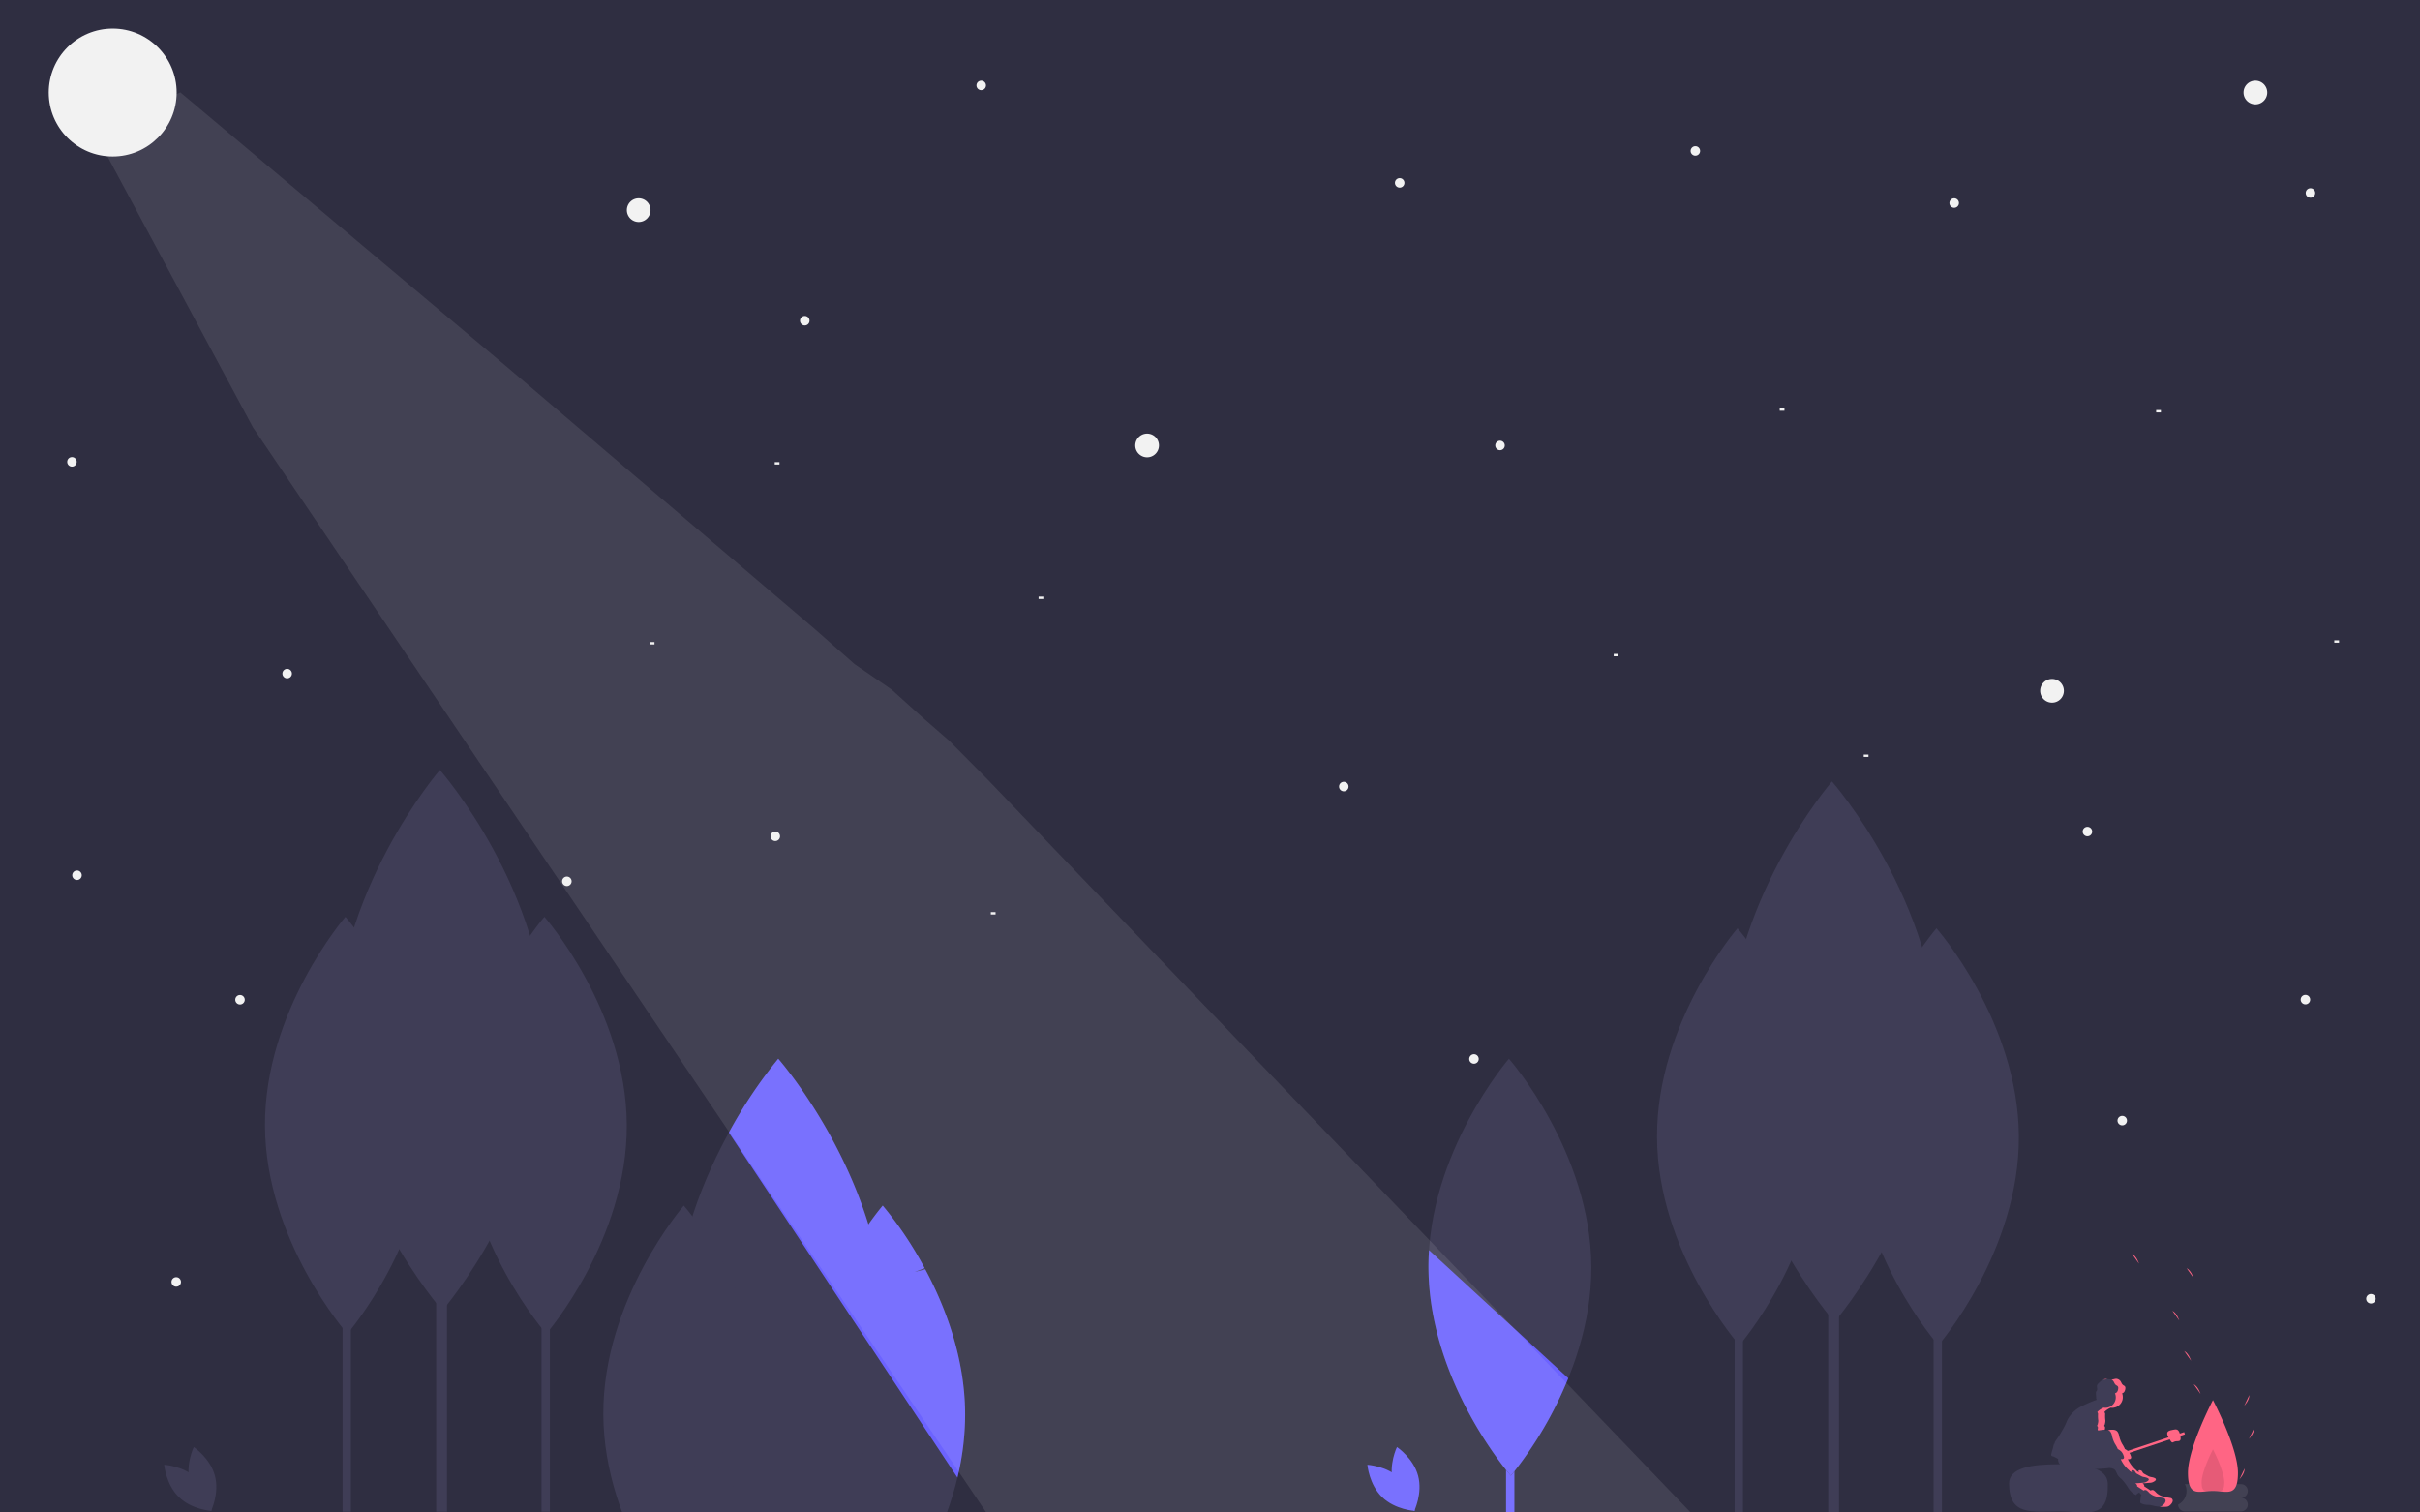 <svg viewBox="0 0 1440 900" fill="none" xmlns="http://www.w3.org/2000/svg">

<rect x="0" y="0" width="1440" height="900" fill="#808080" stroke="none"/>

<g clip-path="url(#clip0)"><path fill="#fff" d="M0 0h1440v900H0z"/>
<path fill="#2F2E41" d="M0-5h1535v950H0z"/>
<path d="M682.594 272.111a7.048 7.048 0 007.046-7.048 7.048 7.048 0 10-7.046 7.048zM380.047 132.095a7.046 7.046 0 007.046-7.047 7.046 7.046 0 10-14.093 0 7.047 7.047 0 007.047 7.047zM1342.05 62.095c3.89 0 7.04-3.155 7.04-7.047a7.043 7.043 0 00-7.04-7.048c-3.9 0-7.05 3.155-7.05 7.048a7.045 7.045 0 007.05 7.047zM1221.05 418.095c3.89 0 7.04-3.155 7.04-7.047a7.042 7.042 0 00-7.04-7.048c-3.9 0-7.05 3.155-7.05 7.048a7.044 7.044 0 007.05 7.047zM461.327 500.457a2.82 2.82 0 10-.001-5.64 2.82 2.82 0 00.001 5.64zM877.082 632.954a2.82 2.82 0 10-.001-5.64 2.82 2.82 0 00.001 5.64zM142.816 597.715a2.819 2.819 0 100-5.638 2.819 2.819 0 000 5.638zM1242.1 497.637c1.56 0 2.82-1.262 2.82-2.819a2.818 2.818 0 00-2.82-2.819 2.824 2.824 0 00-2.82 2.819 2.824 2.824 0 002.82 2.819zM1371.82 597.638c1.56 0 2.82-1.262 2.82-2.819a2.818 2.818 0 00-2.82-2.819 2.818 2.818 0 00-2.82 2.819 2.818 2.818 0 002.82 2.819zM1262.82 669.638c1.56 0 2.82-1.262 2.82-2.819a2.818 2.818 0 00-2.82-2.819 2.818 2.818 0 00-2.82 2.819 2.818 2.818 0 002.82 2.819zM1410.82 775.638c1.56 0 2.82-1.262 2.82-2.819a2.818 2.818 0 00-2.82-2.819 2.818 2.818 0 00-2.82 2.819 2.818 2.818 0 002.82 2.819zM337.305 527.238a2.819 2.819 0 100-5.638 2.819 2.819 0 000 5.638zM799.569 470.856a2.819 2.819 0 10-.001-5.637 2.819 2.819 0 00.001 5.637zM892.585 267.882a2.819 2.819 0 100-5.638 2.819 2.819 0 000 5.638zM1374.82 117.638c1.56 0 2.82-1.262 2.82-2.819a2.818 2.818 0 00-2.82-2.819 2.818 2.818 0 00-2.82 2.819 2.818 2.818 0 002.82 2.819zM1162.82 123.638c1.56 0 2.82-1.262 2.82-2.819a2.818 2.818 0 00-2.82-2.819 2.818 2.818 0 00-2.82 2.819 2.818 2.818 0 002.82 2.819zM1008.82 92.638c1.56 0 2.82-1.262 2.82-2.819S1010.38 87 1008.82 87a2.818 2.818 0 00-2.82 2.82c0 1.556 1.26 2.818 2.82 2.818zM832.819 111.638a2.819 2.819 0 10-.001-5.637 2.819 2.819 0 00.001 5.637zM583.819 53.638a2.819 2.819 0 10-.002-5.637 2.819 2.819 0 00.002 5.637zM478.819 193.638a2.819 2.819 0 10-.001-5.637 2.819 2.819 0 00.001 5.637zM42.819 277.638a2.819 2.819 0 100-5.638 2.819 2.819 0 000 5.638zM170.819 403.638a2.819 2.819 0 10-.001-5.637 2.819 2.819 0 00.001 5.637zM45.819 523.638a2.819 2.819 0 100-5.638 2.819 2.819 0 000 5.638zM104.819 765.638a2.819 2.819 0 10-.001-5.637 2.819 2.819 0 00.001 5.637zM306.3 597.715h-2.819v1.41h2.819v-1.41zM389.451 382.055h-2.819v1.41h2.819v-1.41zM592.396 542.743h-2.819v1.409h2.819v-1.409zM1130.76 604.763h-2.81v1.409h2.81v-1.409zM963.052 389.103h-2.818v1.409h2.818v-1.409zM1061.82 243H1059v1.41h2.82V243zM1111.82 449H1109v1.41h2.82V449zM1285.82 244H1283v1.41h2.82V244zM1391.82 381H1389v1.41h2.82V381zM620.819 355H618v1.41h2.819V355zM463.819 275H461v1.41h2.819V275z" fill="#F2F2F2"/>
<path d="M901.132 728.86h-4.959v195.931h4.959V728.86z" fill="#6C63FF"/>
<path d="M946.904 753.829c.315 68.512-47.88 124.276-47.88 124.276s-48.707-55.317-49.022-123.829C849.686 685.763 897.881 630 897.881 630s48.707 55.317 49.023 123.829zM327.187 703.623h-4.96v195.931h4.96V703.623z" fill="#3F3D56"/>
<path d="M372.958 669.391c.316 68.512-47.879 124.276-47.879 124.276s-48.707-55.317-49.023-123.829c-.315-68.513 47.88-124.276 47.88-124.276s48.707 55.317 49.022 123.829zM265.971 645.538h-6.43v254.016h6.43V645.538z" fill="#3F3D56"/>
<path d="M325.311 618.709c.409 88.823-62.074 161.117-62.074 161.117s-63.146-71.715-63.555-160.538c-.41-88.823 62.073-161.118 62.073-161.118s63.146 71.716 63.556 160.539zM208.802 703.623h-4.959v195.931h4.959V703.623z" fill="#3F3D56"/>
<path d="M254.574 669.391c.315 68.512-47.88 124.276-47.88 124.276s-48.707-55.317-49.022-123.829c-.316-68.513 47.879-124.276 47.879-124.276s48.707 55.317 49.023 123.829zM1155.52 710.452h-4.96v195.931h4.96V710.452z" fill="#3F3D56"/>
<path d="M1201.29 676.221c.31 68.512-47.88 124.275-47.88 124.275s-48.71-55.317-49.02-123.829c-.32-68.512 47.88-124.275 47.88-124.275s48.7 55.316 49.02 123.829zM1094.3 652.368h-6.43v254.015h6.43V652.368z" fill="#3F3D56"/>
<path d="M1153.64 625.538c.41 88.823-62.07 161.118-62.07 161.118s-63.15-71.716-63.56-160.538C1027.6 537.295 1090.09 465 1090.09 465s63.14 71.716 63.55 160.538zM1037.13 710.452h-4.96v195.931h4.96V710.452z" fill="#3F3D56"/>
<path d="M1082.9 676.221c.32 68.512-47.88 124.275-47.88 124.275s-48.703-55.317-49.018-123.829c-.316-68.512 47.878-124.275 47.878-124.275s48.71 55.316 49.02 123.829zM528.517 875.452h-4.96v195.928h4.96V875.452z" fill="#3F3D56"/>
<path d="M574.288 841.221c.316 68.512-47.879 124.275-47.879 124.275s-48.707-55.317-49.023-123.829c-.316-68.512 47.88-124.275 47.88-124.275s48.707 55.316 49.022 123.829zM467.301 817.368h-6.43v254.012h6.43V817.368z" fill="#3F3D56"/>
<path d="M526.641 790.538c.409 88.823-62.074 161.118-62.074 161.118s-63.146-71.716-63.555-160.538C400.602 702.295 463.085 630 463.085 630s63.146 71.716 63.556 160.538zM410.132 875.452h-4.959v195.928h4.959V875.452z" fill="#3F3D56"/>
<path d="M455.904 841.221c.315 68.512-47.88 124.275-47.88 124.275s-48.707-55.317-49.022-123.829c-.316-68.512 47.879-124.275 47.879-124.275s48.707 55.316 49.023 123.829z" fill="#3F3D56"/>
<path d="M933.2 820.104l-82.874-76.212a148.628 148.628 0 00-.325 10.384c.316 68.512 49.023 123.829 49.023 123.829a229.501 229.501 0 0034.176-58.001z" fill="#6C63FF"/><path d="M428.709 882.076c2.84 10.498 12.566 17 12.566 17s5.122-10.519 2.282-21.017c-2.839-10.498-12.565-17-12.565-17s-5.122 10.519-2.283 21.017z" fill="#3F3D56"/><path d="M432.882 879.82c7.791 7.586 8.743 19.247 8.743 19.247s-11.681-.638-19.472-8.224c-7.792-7.586-8.744-19.247-8.744-19.247s11.681.638 19.473 8.224z" fill="#3F3D56"/><path d="M828.962 882.076c2.84 10.498 12.566 17 12.566 17s5.122-10.519 2.282-21.017c-2.839-10.498-12.565-17-12.565-17s-5.122 10.519-2.283 21.017z" fill="#6C63FF"/><path d="M833.135 879.82c7.791 7.586 8.743 19.247 8.743 19.247s-11.681-.638-19.473-8.224c-7.791-7.586-8.743-19.247-8.743-19.247s11.681.638 19.473 8.224z" fill="#6C63FF"/><path d="M113.017 882.076c2.84 10.498 12.565 17 12.565 17s5.123-10.519 2.283-21.017c-2.839-10.498-12.565-17-12.565-17s-5.122 10.519-2.283 21.017z" fill="#3F3D56"/><path d="M117.19 879.82c7.791 7.586 8.743 19.247 8.743 19.247s-11.681-.638-19.473-8.224c-7.791-7.586-8.743-19.247-8.743-19.247s11.681.638 19.473 8.224z" fill="#3F3D56"/><path d="M433.703 673.926l136.016 205.317a160.182 160.182 0 004.569-38.022c-.154-33.409-11.815-63.677-23.723-85.926l-6.293 1.564 5.918-2.258a218.528 218.528 0 00-24.924-37.209s-3.471 4.017-8.54 11.212C498.856 670.632 463.085 630 463.085 630a278.348 278.348 0 00-29.382 43.926z" fill="#6C63FF"/><path opacity=".1" d="M1333.47 891.245c1.07 0 2.11-.427 2.87-1.188a4.05 4.05 0 001.18-2.868c0-1.076-.42-2.107-1.18-2.868a4.068 4.068 0 00-2.87-1.188h-33.35a9.055 9.055 0 01-4.05 12.168 4.059 4.059 0 004.05 4.056h33.35c1.07 0 2.11-.427 2.87-1.188a4.05 4.05 0 001.18-2.868c0-1.076-.42-2.107-1.18-2.868a4.068 4.068 0 00-2.87-1.188z" fill="#F2F2F2"/><path d="M1254.22 882.876c.57 22.119-12.81 16.481-29.03 16.481s-29.6 2.819-29.71-16.481c-.05-9.504 13.25-11.572 29.47-11.572s29.02 2.071 29.27 11.572z" fill="#3F3D56"/><path d="M1292.16 891.618c-.26-.14-.55-.232-.84-.271a42.462 42.462 0 01-4.37-.934 9.213 9.213 0 01-3.87-2.151c-.41-.48-.86-.917-1.36-1.305a1.624 1.624 0 00-1.77-.127c-.06.044-.11.094-.16.149-.2-.133-.4-.266-.61-.399a274.16 274.16 0 00-3.23-2.096l-.04-.028c.03-.17.03-.344 0-.515a2.484 2.484 0 00-1.08-1.339c1.4-.013 2.8-.141 4.19-.288a5.003 5.003 0 003.56-1.392.955.955 0 00.25-.575c0-.438-.45-.724-.85-.89a8.562 8.562 0 00-1.68-.494 9.16 9.16 0 01-1.18-.247 5.93 5.93 0 01-1-.472l-2.07-1.138a3.259 3.259 0 01-.8-.555c-.35-.371-.5-.896-.86-1.261-.33-.336-1.66-.779-1.85-.09-.08.272.21.574.24.878a13 13 0 00-1.43-.786c.03-.061.07-.116.09-.179a18.44 18.44 0 01-5.3-6.861c.21.005.41.018.62.016.34.032.69-.053.99-.242.12-.111.21-.248.28-.4.06-.153.08-.317.07-.481a3.11 3.11 0 00-.24-.949 7.281 7.281 0 00-1.37-2.461 8.103 8.103 0 00-2.01-1.428l-.12-.067c-.05-.152-.09-.306-.16-.455-.44-.925-.94-1.82-1.5-2.682a17.554 17.554 0 01-1.73-4.59 5.898 5.898 0 00-1.08-2.7c-1.08-1.186-2.92-1.156-4.51-.977-.91.103-1.81.239-2.72.38-.01-.023-.01-.048-.02-.07a1.824 1.824 0 01-.2-.685c.02-.196.06-.388.13-.575.04-.233.03-.473-.04-.7a1.412 1.412 0 00-.36-.599c-.04-.036-.07-.077-.11-.116.1-.234.19-.471.27-.709a.881.881 0 00.17-.301c.03-.11.04-.227.03-.342a7.09 7.09 0 00.26-1.774 18.505 18.505 0 01-.14-4.005 2.231 2.231 0 00-.36-.926c-.03-.044-.09-.065-.12-.104.27-.364.59-.694.94-.982.7-.536 1.44-1.007 2.22-1.406.19-.103.45-.177.63-.295.27.046.55.074.83.084a6.308 6.308 0 005.25-2.744c.59-.851.95-1.833 1.07-2.859a6.258 6.258 0 00-.39-3.028c.29-.07.55-.196.79-.371s.44-.395.59-.648c.31-.538.49-1.138.54-1.756.05-.238.05-.482.01-.721a1.985 1.985 0 00-.27-.667 3.12 3.12 0 00-.81-.565 3.199 3.199 0 01-1.01-1.018c-.17-.294-.3-.616-.46-.92a3.432 3.432 0 00-1.2-1.388 3.425 3.425 0 00-1.75-.565c-.59.075-1.18.192-1.75.349-1.98.346-4.12-.698-5.95.116a5.42 5.42 0 00-1.24.83c-.52.425-1.02.873-1.49 1.344-.41.352-.73.806-.91 1.318-.25.934.35 1.977-.03 2.868-.13.254-.28.496-.46.72-.41.609.04 2.987-.01 3.723-.05.36.04.727.26 1.02.05.056.11.103.18.142a82.604 82.604 0 00-8.99 3.821 19.291 19.291 0 00-8.34 7.794c-.5.966-.87 1.988-1.32 2.977-.6 1.32-1.32 2.577-2.05 3.833-.88 1.531-1.76 3.065-2.78 4.508-.58.766-1.12 1.563-1.61 2.388-.01.12-.01.241-.01.362.02.114.01.231-.03.339a.532.532 0 01-.39.22l-.02.062c-.23.742-.42 1.496-.57 2.258-.3 1.21-.78 2.379-.97 3.613-.1.154-.16.337-.17.525 0 .188.05.373.15.533.1.159.24.286.41.364.18.078.37.104.55.075 1.06.47 2.08 1.02 3.09 1.574-.02.075-.04.147-.05.223-.03.784.16 1.563.55 2.245.39.682.96 1.239 1.66 1.608 1.4.714 2.93 1.131 4.5 1.223.6.073 1.22.107 1.82.169.89.494 1.84.877 2.82 1.141.22.063.44.097.66.103a2.006 2.006 0 001.51-.849c5.24.29 10.49.183 15.72-.32a5.753 5.753 0 014.24.657c1.13.921 1.36 2.554 2.2 3.748.62.735 1.3 1.406 2.05 1.999a30.51 30.51 0 013.94 5.174 11.592 11.592 0 004.74 4.378c.35-.563.87-1.009 1.47-1.28.16-.094.31-.203.46-.303.21.337.45.651.72.938.2.219.41.449.59.687l-.01-.002c-.28.043-.37.386-.4.662l-.36 3.171c-.05.209-.03.425.04.626.13.219.33.386.57.473.98.471 2.04.751 3.13.825.54.038 1.09.022 1.64.07.89.116 1.78.293 2.65.529 2.36.54 4.8.731 7.22.566.5-.012 1-.106 1.47-.277a4.318 4.318 0 001.44-1.121c.51-.479.88-1.079 1.09-1.743a1.685 1.685 0 00-.62-1.839z" fill="#3F3D56"/><path d="M1253.17 820.81c.23-.041.46-.105.7-.164a5.096 5.096 0 00-2.21.213c.5.046 1.01.029 1.51-.049zM1257.87 822.414c.16.305.29.626.47.92.25.414.59.762 1 1.018.3.144.57.335.81.565.13.202.22.429.27.668.05.238.04.483-.01.72a4.048 4.048 0 01-.54 1.756c-.15.253-.35.473-.59.648-.23.175-.5.301-.79.371.43 1.026.58 2.15.43 3.254a6.13 6.13 0 01-1.28 3.021 6.196 6.196 0 01-5.91 2.272c-.18.118-.44.192-.63.295-.78.399-1.52.87-2.22 1.406-.35.288-.67.618-.94.982.04.04.09.06.12.104.19.279.31.595.36.926-.09 1.336-.05 2.678.14 4.005a6.66 6.66 0 01-.26 1.774c.01.115 0 .232-.03.342a.881.881 0 01-.17.301c-.08.238-.17.475-.27.709.04.039.07.08.11.116.17.166.3.372.37.599.06.227.08.468.03.7-.07.187-.11.38-.13.575.02.24.09.472.21.685.01.022.01.047.01.07.91-.14 1.81-.277 2.72-.379.44-.053.89-.082 1.34-.089a.93.93 0 01-.05-.287c.02-.195.06-.388.12-.575a1.412 1.412 0 00-.39-1.299c-.04-.036-.07-.076-.11-.116.1-.234.19-.471.27-.709a.881.881 0 00.17-.301c.03-.11.04-.227.03-.342a7.09 7.09 0 00.26-1.774 18.505 18.505 0 01-.14-4.005 2.231 2.231 0 00-.36-.926c-.03-.044-.09-.064-.12-.104.27-.364.59-.694.94-.982.7-.536 1.44-1.007 2.22-1.406.19-.103.45-.177.63-.295.27.046.55.074.83.084a6.308 6.308 0 005.25-2.744c.59-.851.95-1.833 1.07-2.859a6.38 6.38 0 00-.39-3.028c.29-.07.55-.196.79-.371s.44-.395.59-.648c.31-.538.49-1.138.54-1.756.05-.237.05-.482.01-.721a1.985 1.985 0 00-.27-.667 3.12 3.12 0 00-.81-.565 3.189 3.189 0 01-1.01-1.018c-.17-.294-.3-.615-.46-.92a3.432 3.432 0 00-1.2-1.388 3.425 3.425 0 00-1.75-.565c-.59.075-1.18.192-1.75.349-.33.052-.65.073-.98.065.62.371 1.12.903 1.45 1.539zM1292.16 891.618c-.26-.14-.55-.232-.84-.271a42.462 42.462 0 01-4.37-.934 9.276 9.276 0 01-3.87-2.152 9.27 9.27 0 00-1.36-1.304c-.25-.19-.55-.304-.87-.326-.31-.023-.63.046-.9.199-.06.044-.11.094-.16.149-.2-.133-.4-.266-.61-.399a274.16 274.16 0 00-3.23-2.096l-.04-.028c.03-.17.03-.344 0-.515a2.484 2.484 0 00-1.08-1.339c1.4-.013 2.8-.141 4.19-.288a5.003 5.003 0 003.56-1.392.955.955 0 00.25-.575c0-.438-.45-.724-.85-.89a8.562 8.562 0 00-1.68-.494 9.16 9.16 0 01-1.18-.247 6.09 6.09 0 01-1-.472l-2.07-1.138a3.259 3.259 0 01-.8-.555c-.35-.371-.5-.896-.86-1.261-.33-.336-1.66-.779-1.85-.09-.08.272.21.573.24.878a13 13 0 00-1.43-.786c.03-.061.07-.116.09-.179a18.44 18.44 0 01-5.3-6.861c.21.005.41.018.62.016.34.032.69-.053.99-.242.12-.111.21-.248.28-.4.06-.153.08-.317.07-.481a3.11 3.11 0 00-.24-.949 7.281 7.281 0 00-1.37-2.461 8.103 8.103 0 00-2.01-1.428l-.12-.067c-.05-.152-.09-.306-.16-.455-.44-.925-.94-1.821-1.5-2.682a17.554 17.554 0 01-1.73-4.59 5.898 5.898 0 00-1.08-2.7c-1.08-1.186-2.92-1.156-4.51-.977-.36.041-.71.1-1.07.149.52.151.98.437 1.35.828.58.795.95 1.723 1.09 2.7.35 1.603.93 3.148 1.72 4.59.56.861 1.06 1.757 1.51 2.682.06.149.1.303.15.455l.12.067c.74.372 1.42.854 2.01 1.428a7.115 7.115 0 011.37 2.461c.13.301.22.622.24.949.01.164-.01.328-.07.481-.06.152-.16.289-.28.4-.29.189-.64.274-.99.242-.21.002-.41-.011-.62-.016a18.44 18.44 0 005.3 6.861c-.02.063-.06.118-.08.179.49.234.97.496 1.43.786-.04-.305-.33-.606-.25-.878.19-.689 1.52-.246 1.85.09.36.365.51.89.87 1.261.23.226.5.413.79.555l2.07 1.138c.32.187.65.345 1 .472.39.108.79.191 1.19.247.57.108 1.13.273 1.67.494.4.166.86.452.85.89a.943.943 0 01-.24.575 5.036 5.036 0 01-3.56 1.392c-1.39.147-2.8.275-4.2.288.51.304.89.779 1.08 1.339.03.171.03.345 0 .515l.04.028c1.09.691 2.16 1.389 3.24 2.096l.6.399c.05-.055.1-.105.16-.149.27-.153.59-.222.9-.199.32.022.62.136.87.326.5.388.96.825 1.37 1.304a9.18 9.18 0 003.86 2.152c1.44.388 2.9.7 4.37.934.29.039.58.131.84.271a1.685 1.685 0 01.62 1.839c-.2.664-.58 1.264-1.08 1.743-.4.472-.89.854-1.45 1.121-.34.13-.71.21-1.07.235 1.27.113 2.55.127 3.83.042.5-.012 1-.106 1.47-.277a4.318 4.318 0 001.44-1.121c.51-.479.88-1.079 1.09-1.743a1.685 1.685 0 00-.62-1.839zM1268.71 888.088c.07.064.14.13.21.192-.05-.076-.11-.149-.15-.227l-.06.035zM1331.67 876.373c0 14.934-6.66 10.816-14.87 10.816-8.22 0-14.87 4.118-14.87-10.816 0-14.934 14.87-43.264 14.87-43.264s14.87 28.33 14.87 43.264z" fill="#FF6584"/><path opacity=".1" d="M1323.56 882.087c0 6.788-3.03 4.916-6.76 4.916-3.74 0-6.76 1.872-6.76-4.916s6.76-19.666 6.76-19.666 6.76 12.878 6.76 19.666z" fill="#000"/><path d="M1335.44 836.469s3.08-3.213 3.02-6.364zM1303.78 809.699s-1.29-4.267-4.07-5.755zM1272.77 751.908s-1.29-4.267-4.07-5.755zM1309.41 829.433s-1.29-4.267-4.06-5.756zM1305.19 760.365s-1.29-4.267-4.07-5.755zM1296.73 785.737s-1.29-4.267-4.07-5.755zM1332.62 880.165s3.09-3.213 3.02-6.364zM1338.25 856.203s3.09-3.213 3.03-6.364zM1299.66 852.173l-33.82 11.277.44 1.338 33.83-11.277-.45-1.338z" fill="#FF6584"/><path d="M1297.21 853.518c1.27 4.963-.87 3.777-2.81 4.179-1.94.403-1.56 2.193-4.23-2.722-1.85-3.399.86-3.777 2.8-4.179 1.95-.402 3.37-.666 4.24 2.722z" fill="#FF6584"/><path opacity=".1" d="M586.868 463l-22.173-22.349L549 427l-18.406-16.636-22.065-15.162-24.071-21.182-182.54-155.472L107.343 55 43 81.825l12.189-5.082 95.257 177.429L586.868 900H1006L586.868 463z" fill="#F2F2F2"/><path d="M67.052 93.115c21.016 0 38.052-17.039 38.052-38.057C105.104 34.039 88.068 17 67.052 17 46.037 17 29 34.039 29 55.058c0 21.018 17.037 38.057 38.052 38.057z" fill="#F2F2F2"/></g><defs><clipPath id="clip0"><path fill="#fff" d="M0 0h1440v900H0z"/></clipPath></defs></svg>